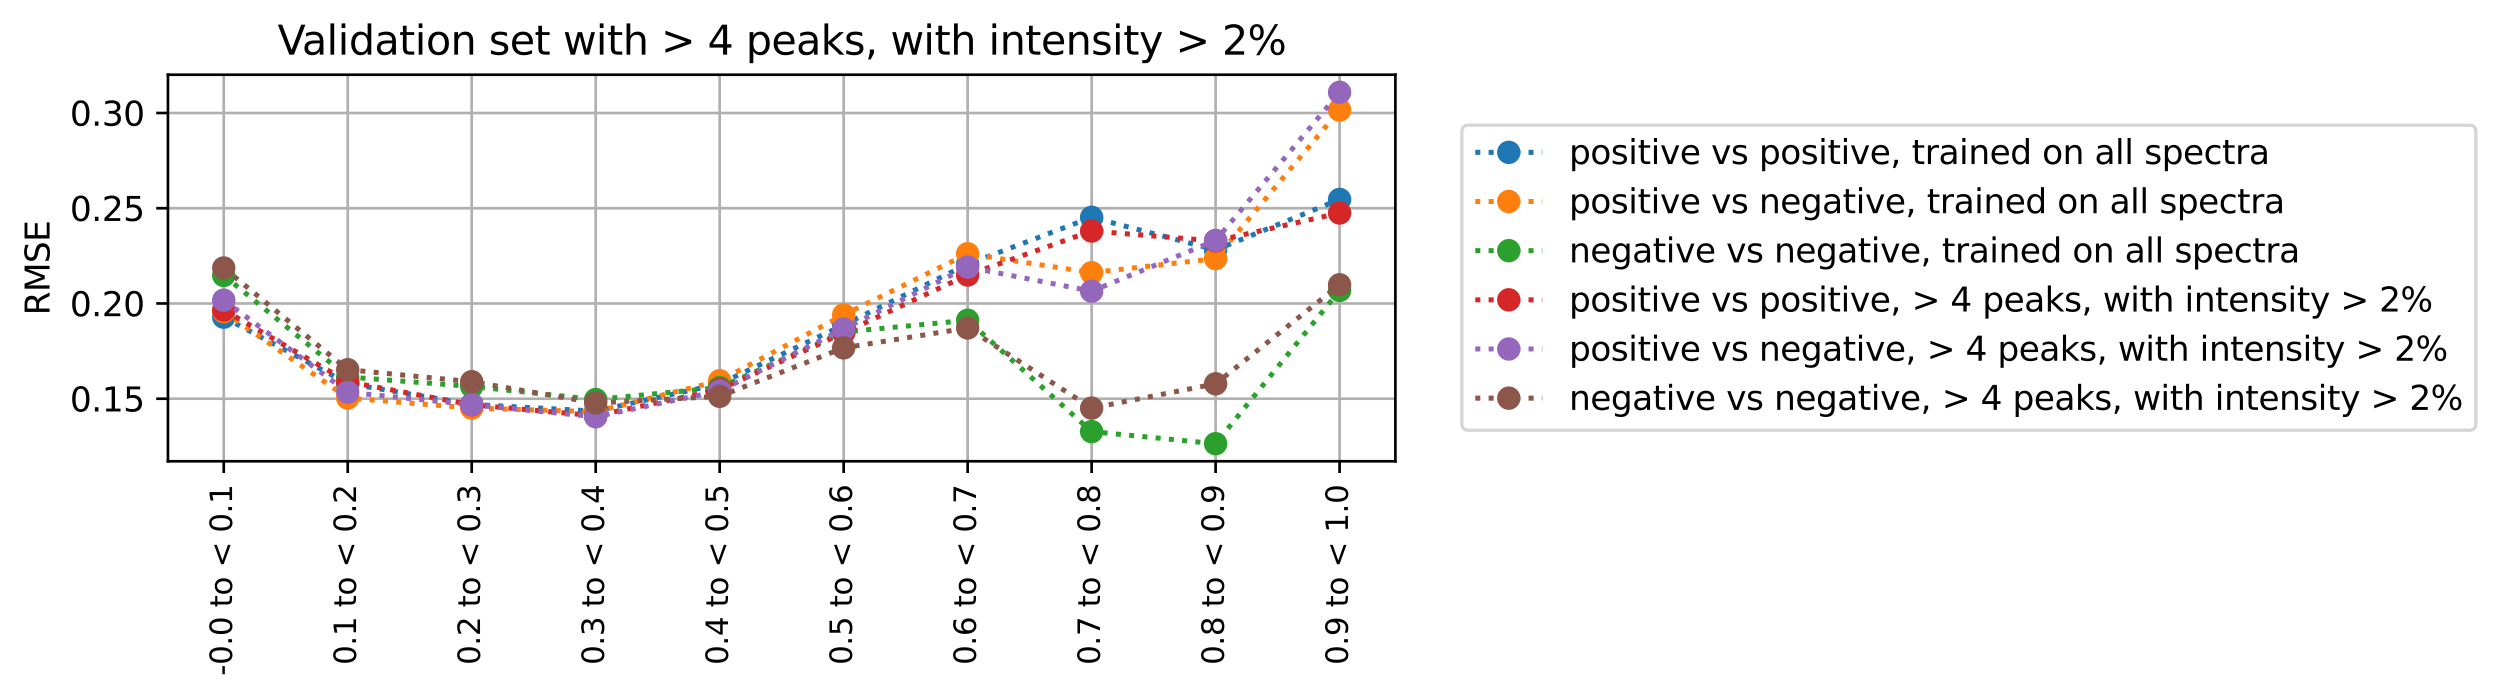 <?xml version="1.0" encoding="utf-8" standalone="no"?>
<!DOCTYPE svg PUBLIC "-//W3C//DTD SVG 1.1//EN"
  "http://www.w3.org/Graphics/SVG/1.1/DTD/svg11.dtd">
<svg xmlns:xlink="http://www.w3.org/1999/xlink" width="746.419pt" height="208.949pt" viewBox="0 0 746.419 208.949" xmlns="http://www.w3.org/2000/svg" version="1.1">
 <defs>
  <style type="text/css">*{stroke-linejoin: round; stroke-linecap: butt}</style>
 </defs>
 <g id="figure_1">
  <g id="patch_1">
   <path d="M 0 208.949 
L 746.419 208.949 
L 746.419 0 
L 0 0 
z
" style="fill: #ffffff"/>
  </g>
  <g id="axes_1">
   <g id="patch_2">
    <path d="M 50.144 137.718 
L 416.619 137.718 
L 416.619 22.318 
L 50.144 22.318 
z
" style="fill: #ffffff"/>
   </g>
   <g id="matplotlib.axis_1">
    <g id="xtick_1">
     <g id="line2d_1">
      <path d="M 66.802 137.718 
L 66.802 22.318 
" clip-path="url(#p46277ea830)" style="fill: none; stroke: #b0b0b0; stroke-width: 0.8; stroke-linecap: square"/>
     </g>
     <g id="line2d_2">
      <defs>
       <path id="me1cb51f917" d="M 0 0 
L 0 3.5 
" style="stroke: #000000; stroke-width: 0.8"/>
      </defs>
      <g>
       <use xlink:href="#me1cb51f917" x="66.802" y="137.718" style="stroke: #000000; stroke-width: 0.8"/>
      </g>
     </g>
     <g id="text_1">
      <!-- -0.0 to &lt; 0.1 -->
      <g transform="translate(69.285 201.749) rotate(-90) scale(0.09 -0.09)">
       <defs>
        <path id="DejaVuSans-2d" d="M 313 2009 
L 1997 2009 
L 1997 1497 
L 313 1497 
L 313 2009 
z
" transform="scale(0.016)"/>
        <path id="DejaVuSans-30" d="M 2034 4250 
Q 1547 4250 1301 3770 
Q 1056 3291 1056 2328 
Q 1056 1369 1301 889 
Q 1547 409 2034 409 
Q 2525 409 2770 889 
Q 3016 1369 3016 2328 
Q 3016 3291 2770 3770 
Q 2525 4250 2034 4250 
z
M 2034 4750 
Q 2819 4750 3233 4129 
Q 3647 3509 3647 2328 
Q 3647 1150 3233 529 
Q 2819 -91 2034 -91 
Q 1250 -91 836 529 
Q 422 1150 422 2328 
Q 422 3509 836 4129 
Q 1250 4750 2034 4750 
z
" transform="scale(0.016)"/>
        <path id="DejaVuSans-2e" d="M 684 794 
L 1344 794 
L 1344 0 
L 684 0 
L 684 794 
z
" transform="scale(0.016)"/>
        <path id="DejaVuSans-20" transform="scale(0.016)"/>
        <path id="DejaVuSans-74" d="M 1172 4494 
L 1172 3500 
L 2356 3500 
L 2356 3053 
L 1172 3053 
L 1172 1153 
Q 1172 725 1289 603 
Q 1406 481 1766 481 
L 2356 481 
L 2356 0 
L 1766 0 
Q 1100 0 847 248 
Q 594 497 594 1153 
L 594 3053 
L 172 3053 
L 172 3500 
L 594 3500 
L 594 4494 
L 1172 4494 
z
" transform="scale(0.016)"/>
        <path id="DejaVuSans-6f" d="M 1959 3097 
Q 1497 3097 1228 2736 
Q 959 2375 959 1747 
Q 959 1119 1226 758 
Q 1494 397 1959 397 
Q 2419 397 2687 759 
Q 2956 1122 2956 1747 
Q 2956 2369 2687 2733 
Q 2419 3097 1959 3097 
z
M 1959 3584 
Q 2709 3584 3137 3096 
Q 3566 2609 3566 1747 
Q 3566 888 3137 398 
Q 2709 -91 1959 -91 
Q 1206 -91 779 398 
Q 353 888 353 1747 
Q 353 2609 779 3096 
Q 1206 3584 1959 3584 
z
" transform="scale(0.016)"/>
        <path id="DejaVuSans-3c" d="M 4684 3150 
L 1459 2003 
L 4684 863 
L 4684 294 
L 678 1747 
L 678 2266 
L 4684 3719 
L 4684 3150 
z
" transform="scale(0.016)"/>
        <path id="DejaVuSans-31" d="M 794 531 
L 1825 531 
L 1825 4091 
L 703 3866 
L 703 4441 
L 1819 4666 
L 2450 4666 
L 2450 531 
L 3481 531 
L 3481 0 
L 794 0 
L 794 531 
z
" transform="scale(0.016)"/>
       </defs>
       <use xlink:href="#DejaVuSans-2d"/>
       <use xlink:href="#DejaVuSans-30" x="36.084"/>
       <use xlink:href="#DejaVuSans-2e" x="99.707"/>
       <use xlink:href="#DejaVuSans-30" x="131.494"/>
       <use xlink:href="#DejaVuSans-20" x="195.117"/>
       <use xlink:href="#DejaVuSans-74" x="226.904"/>
       <use xlink:href="#DejaVuSans-6f" x="266.113"/>
       <use xlink:href="#DejaVuSans-20" x="327.295"/>
       <use xlink:href="#DejaVuSans-3c" x="359.082"/>
       <use xlink:href="#DejaVuSans-20" x="442.871"/>
       <use xlink:href="#DejaVuSans-30" x="474.658"/>
       <use xlink:href="#DejaVuSans-2e" x="538.281"/>
       <use xlink:href="#DejaVuSans-31" x="570.068"/>
      </g>
     </g>
    </g>
    <g id="xtick_2">
     <g id="line2d_3">
      <path d="M 103.819 137.718 
L 103.819 22.318 
" clip-path="url(#p46277ea830)" style="fill: none; stroke: #b0b0b0; stroke-width: 0.8; stroke-linecap: square"/>
     </g>
     <g id="line2d_4">
      <g>
       <use xlink:href="#me1cb51f917" x="103.819" y="137.718" style="stroke: #000000; stroke-width: 0.8"/>
      </g>
     </g>
     <g id="text_2">
      <!-- 0.1 to &lt; 0.2 -->
      <g transform="translate(106.303 198.502) rotate(-90) scale(0.09 -0.09)">
       <defs>
        <path id="DejaVuSans-32" d="M 1228 531 
L 3431 531 
L 3431 0 
L 469 0 
L 469 531 
Q 828 903 1448 1529 
Q 2069 2156 2228 2338 
Q 2531 2678 2651 2914 
Q 2772 3150 2772 3378 
Q 2772 3750 2511 3984 
Q 2250 4219 1831 4219 
Q 1534 4219 1204 4116 
Q 875 4013 500 3803 
L 500 4441 
Q 881 4594 1212 4672 
Q 1544 4750 1819 4750 
Q 2544 4750 2975 4387 
Q 3406 4025 3406 3419 
Q 3406 3131 3298 2873 
Q 3191 2616 2906 2266 
Q 2828 2175 2409 1742 
Q 1991 1309 1228 531 
z
" transform="scale(0.016)"/>
       </defs>
       <use xlink:href="#DejaVuSans-30"/>
       <use xlink:href="#DejaVuSans-2e" x="63.623"/>
       <use xlink:href="#DejaVuSans-31" x="95.41"/>
       <use xlink:href="#DejaVuSans-20" x="159.033"/>
       <use xlink:href="#DejaVuSans-74" x="190.82"/>
       <use xlink:href="#DejaVuSans-6f" x="230.029"/>
       <use xlink:href="#DejaVuSans-20" x="291.211"/>
       <use xlink:href="#DejaVuSans-3c" x="322.998"/>
       <use xlink:href="#DejaVuSans-20" x="406.787"/>
       <use xlink:href="#DejaVuSans-30" x="438.574"/>
       <use xlink:href="#DejaVuSans-2e" x="502.197"/>
       <use xlink:href="#DejaVuSans-32" x="533.984"/>
      </g>
     </g>
    </g>
    <g id="xtick_3">
     <g id="line2d_5">
      <path d="M 140.837 137.718 
L 140.837 22.318 
" clip-path="url(#p46277ea830)" style="fill: none; stroke: #b0b0b0; stroke-width: 0.8; stroke-linecap: square"/>
     </g>
     <g id="line2d_6">
      <g>
       <use xlink:href="#me1cb51f917" x="140.837" y="137.718" style="stroke: #000000; stroke-width: 0.8"/>
      </g>
     </g>
     <g id="text_3">
      <!-- 0.2 to &lt; 0.3 -->
      <g transform="translate(143.32 198.502) rotate(-90) scale(0.09 -0.09)">
       <defs>
        <path id="DejaVuSans-33" d="M 2597 2516 
Q 3050 2419 3304 2112 
Q 3559 1806 3559 1356 
Q 3559 666 3084 287 
Q 2609 -91 1734 -91 
Q 1441 -91 1130 -33 
Q 819 25 488 141 
L 488 750 
Q 750 597 1062 519 
Q 1375 441 1716 441 
Q 2309 441 2620 675 
Q 2931 909 2931 1356 
Q 2931 1769 2642 2001 
Q 2353 2234 1838 2234 
L 1294 2234 
L 1294 2753 
L 1863 2753 
Q 2328 2753 2575 2939 
Q 2822 3125 2822 3475 
Q 2822 3834 2567 4026 
Q 2313 4219 1838 4219 
Q 1578 4219 1281 4162 
Q 984 4106 628 3988 
L 628 4550 
Q 988 4650 1302 4700 
Q 1616 4750 1894 4750 
Q 2613 4750 3031 4423 
Q 3450 4097 3450 3541 
Q 3450 3153 3228 2886 
Q 3006 2619 2597 2516 
z
" transform="scale(0.016)"/>
       </defs>
       <use xlink:href="#DejaVuSans-30"/>
       <use xlink:href="#DejaVuSans-2e" x="63.623"/>
       <use xlink:href="#DejaVuSans-32" x="95.41"/>
       <use xlink:href="#DejaVuSans-20" x="159.033"/>
       <use xlink:href="#DejaVuSans-74" x="190.82"/>
       <use xlink:href="#DejaVuSans-6f" x="230.029"/>
       <use xlink:href="#DejaVuSans-20" x="291.211"/>
       <use xlink:href="#DejaVuSans-3c" x="322.998"/>
       <use xlink:href="#DejaVuSans-20" x="406.787"/>
       <use xlink:href="#DejaVuSans-30" x="438.574"/>
       <use xlink:href="#DejaVuSans-2e" x="502.197"/>
       <use xlink:href="#DejaVuSans-33" x="533.984"/>
      </g>
     </g>
    </g>
    <g id="xtick_4">
     <g id="line2d_7">
      <path d="M 177.855 137.718 
L 177.855 22.318 
" clip-path="url(#p46277ea830)" style="fill: none; stroke: #b0b0b0; stroke-width: 0.8; stroke-linecap: square"/>
     </g>
     <g id="line2d_8">
      <g>
       <use xlink:href="#me1cb51f917" x="177.855" y="137.718" style="stroke: #000000; stroke-width: 0.8"/>
      </g>
     </g>
     <g id="text_4">
      <!-- 0.3 to &lt; 0.4 -->
      <g transform="translate(180.338 198.502) rotate(-90) scale(0.09 -0.09)">
       <defs>
        <path id="DejaVuSans-34" d="M 2419 4116 
L 825 1625 
L 2419 1625 
L 2419 4116 
z
M 2253 4666 
L 3047 4666 
L 3047 1625 
L 3713 1625 
L 3713 1100 
L 3047 1100 
L 3047 0 
L 2419 0 
L 2419 1100 
L 313 1100 
L 313 1709 
L 2253 4666 
z
" transform="scale(0.016)"/>
       </defs>
       <use xlink:href="#DejaVuSans-30"/>
       <use xlink:href="#DejaVuSans-2e" x="63.623"/>
       <use xlink:href="#DejaVuSans-33" x="95.41"/>
       <use xlink:href="#DejaVuSans-20" x="159.033"/>
       <use xlink:href="#DejaVuSans-74" x="190.82"/>
       <use xlink:href="#DejaVuSans-6f" x="230.029"/>
       <use xlink:href="#DejaVuSans-20" x="291.211"/>
       <use xlink:href="#DejaVuSans-3c" x="322.998"/>
       <use xlink:href="#DejaVuSans-20" x="406.787"/>
       <use xlink:href="#DejaVuSans-30" x="438.574"/>
       <use xlink:href="#DejaVuSans-2e" x="502.197"/>
       <use xlink:href="#DejaVuSans-34" x="533.984"/>
      </g>
     </g>
    </g>
    <g id="xtick_5">
     <g id="line2d_9">
      <path d="M 214.872 137.718 
L 214.872 22.318 
" clip-path="url(#p46277ea830)" style="fill: none; stroke: #b0b0b0; stroke-width: 0.8; stroke-linecap: square"/>
     </g>
     <g id="line2d_10">
      <g>
       <use xlink:href="#me1cb51f917" x="214.872" y="137.718" style="stroke: #000000; stroke-width: 0.8"/>
      </g>
     </g>
     <g id="text_5">
      <!-- 0.4 to &lt; 0.5 -->
      <g transform="translate(217.356 198.502) rotate(-90) scale(0.09 -0.09)">
       <defs>
        <path id="DejaVuSans-35" d="M 691 4666 
L 3169 4666 
L 3169 4134 
L 1269 4134 
L 1269 2991 
Q 1406 3038 1543 3061 
Q 1681 3084 1819 3084 
Q 2600 3084 3056 2656 
Q 3513 2228 3513 1497 
Q 3513 744 3044 326 
Q 2575 -91 1722 -91 
Q 1428 -91 1123 -41 
Q 819 9 494 109 
L 494 744 
Q 775 591 1075 516 
Q 1375 441 1709 441 
Q 2250 441 2565 725 
Q 2881 1009 2881 1497 
Q 2881 1984 2565 2268 
Q 2250 2553 1709 2553 
Q 1456 2553 1204 2497 
Q 953 2441 691 2322 
L 691 4666 
z
" transform="scale(0.016)"/>
       </defs>
       <use xlink:href="#DejaVuSans-30"/>
       <use xlink:href="#DejaVuSans-2e" x="63.623"/>
       <use xlink:href="#DejaVuSans-34" x="95.41"/>
       <use xlink:href="#DejaVuSans-20" x="159.033"/>
       <use xlink:href="#DejaVuSans-74" x="190.82"/>
       <use xlink:href="#DejaVuSans-6f" x="230.029"/>
       <use xlink:href="#DejaVuSans-20" x="291.211"/>
       <use xlink:href="#DejaVuSans-3c" x="322.998"/>
       <use xlink:href="#DejaVuSans-20" x="406.787"/>
       <use xlink:href="#DejaVuSans-30" x="438.574"/>
       <use xlink:href="#DejaVuSans-2e" x="502.197"/>
       <use xlink:href="#DejaVuSans-35" x="533.984"/>
      </g>
     </g>
    </g>
    <g id="xtick_6">
     <g id="line2d_11">
      <path d="M 251.89 137.718 
L 251.89 22.318 
" clip-path="url(#p46277ea830)" style="fill: none; stroke: #b0b0b0; stroke-width: 0.8; stroke-linecap: square"/>
     </g>
     <g id="line2d_12">
      <g>
       <use xlink:href="#me1cb51f917" x="251.89" y="137.718" style="stroke: #000000; stroke-width: 0.8"/>
      </g>
     </g>
     <g id="text_6">
      <!-- 0.5 to &lt; 0.6 -->
      <g transform="translate(254.374 198.502) rotate(-90) scale(0.09 -0.09)">
       <defs>
        <path id="DejaVuSans-36" d="M 2113 2584 
Q 1688 2584 1439 2293 
Q 1191 2003 1191 1497 
Q 1191 994 1439 701 
Q 1688 409 2113 409 
Q 2538 409 2786 701 
Q 3034 994 3034 1497 
Q 3034 2003 2786 2293 
Q 2538 2584 2113 2584 
z
M 3366 4563 
L 3366 3988 
Q 3128 4100 2886 4159 
Q 2644 4219 2406 4219 
Q 1781 4219 1451 3797 
Q 1122 3375 1075 2522 
Q 1259 2794 1537 2939 
Q 1816 3084 2150 3084 
Q 2853 3084 3261 2657 
Q 3669 2231 3669 1497 
Q 3669 778 3244 343 
Q 2819 -91 2113 -91 
Q 1303 -91 875 529 
Q 447 1150 447 2328 
Q 447 3434 972 4092 
Q 1497 4750 2381 4750 
Q 2619 4750 2861 4703 
Q 3103 4656 3366 4563 
z
" transform="scale(0.016)"/>
       </defs>
       <use xlink:href="#DejaVuSans-30"/>
       <use xlink:href="#DejaVuSans-2e" x="63.623"/>
       <use xlink:href="#DejaVuSans-35" x="95.41"/>
       <use xlink:href="#DejaVuSans-20" x="159.033"/>
       <use xlink:href="#DejaVuSans-74" x="190.82"/>
       <use xlink:href="#DejaVuSans-6f" x="230.029"/>
       <use xlink:href="#DejaVuSans-20" x="291.211"/>
       <use xlink:href="#DejaVuSans-3c" x="322.998"/>
       <use xlink:href="#DejaVuSans-20" x="406.787"/>
       <use xlink:href="#DejaVuSans-30" x="438.574"/>
       <use xlink:href="#DejaVuSans-2e" x="502.197"/>
       <use xlink:href="#DejaVuSans-36" x="533.984"/>
      </g>
     </g>
    </g>
    <g id="xtick_7">
     <g id="line2d_13">
      <path d="M 288.908 137.718 
L 288.908 22.318 
" clip-path="url(#p46277ea830)" style="fill: none; stroke: #b0b0b0; stroke-width: 0.8; stroke-linecap: square"/>
     </g>
     <g id="line2d_14">
      <g>
       <use xlink:href="#me1cb51f917" x="288.908" y="137.718" style="stroke: #000000; stroke-width: 0.8"/>
      </g>
     </g>
     <g id="text_7">
      <!-- 0.6 to &lt; 0.7 -->
      <g transform="translate(291.391 198.502) rotate(-90) scale(0.09 -0.09)">
       <defs>
        <path id="DejaVuSans-37" d="M 525 4666 
L 3525 4666 
L 3525 4397 
L 1831 0 
L 1172 0 
L 2766 4134 
L 525 4134 
L 525 4666 
z
" transform="scale(0.016)"/>
       </defs>
       <use xlink:href="#DejaVuSans-30"/>
       <use xlink:href="#DejaVuSans-2e" x="63.623"/>
       <use xlink:href="#DejaVuSans-36" x="95.41"/>
       <use xlink:href="#DejaVuSans-20" x="159.033"/>
       <use xlink:href="#DejaVuSans-74" x="190.82"/>
       <use xlink:href="#DejaVuSans-6f" x="230.029"/>
       <use xlink:href="#DejaVuSans-20" x="291.211"/>
       <use xlink:href="#DejaVuSans-3c" x="322.998"/>
       <use xlink:href="#DejaVuSans-20" x="406.787"/>
       <use xlink:href="#DejaVuSans-30" x="438.574"/>
       <use xlink:href="#DejaVuSans-2e" x="502.197"/>
       <use xlink:href="#DejaVuSans-37" x="533.984"/>
      </g>
     </g>
    </g>
    <g id="xtick_8">
     <g id="line2d_15">
      <path d="M 325.925 137.718 
L 325.925 22.318 
" clip-path="url(#p46277ea830)" style="fill: none; stroke: #b0b0b0; stroke-width: 0.8; stroke-linecap: square"/>
     </g>
     <g id="line2d_16">
      <g>
       <use xlink:href="#me1cb51f917" x="325.925" y="137.718" style="stroke: #000000; stroke-width: 0.8"/>
      </g>
     </g>
     <g id="text_8">
      <!-- 0.7 to &lt; 0.8 -->
      <g transform="translate(328.409 198.502) rotate(-90) scale(0.09 -0.09)">
       <defs>
        <path id="DejaVuSans-38" d="M 2034 2216 
Q 1584 2216 1326 1975 
Q 1069 1734 1069 1313 
Q 1069 891 1326 650 
Q 1584 409 2034 409 
Q 2484 409 2743 651 
Q 3003 894 3003 1313 
Q 3003 1734 2745 1975 
Q 2488 2216 2034 2216 
z
M 1403 2484 
Q 997 2584 770 2862 
Q 544 3141 544 3541 
Q 544 4100 942 4425 
Q 1341 4750 2034 4750 
Q 2731 4750 3128 4425 
Q 3525 4100 3525 3541 
Q 3525 3141 3298 2862 
Q 3072 2584 2669 2484 
Q 3125 2378 3379 2068 
Q 3634 1759 3634 1313 
Q 3634 634 3220 271 
Q 2806 -91 2034 -91 
Q 1263 -91 848 271 
Q 434 634 434 1313 
Q 434 1759 690 2068 
Q 947 2378 1403 2484 
z
M 1172 3481 
Q 1172 3119 1398 2916 
Q 1625 2713 2034 2713 
Q 2441 2713 2670 2916 
Q 2900 3119 2900 3481 
Q 2900 3844 2670 4047 
Q 2441 4250 2034 4250 
Q 1625 4250 1398 4047 
Q 1172 3844 1172 3481 
z
" transform="scale(0.016)"/>
       </defs>
       <use xlink:href="#DejaVuSans-30"/>
       <use xlink:href="#DejaVuSans-2e" x="63.623"/>
       <use xlink:href="#DejaVuSans-37" x="95.41"/>
       <use xlink:href="#DejaVuSans-20" x="159.033"/>
       <use xlink:href="#DejaVuSans-74" x="190.82"/>
       <use xlink:href="#DejaVuSans-6f" x="230.029"/>
       <use xlink:href="#DejaVuSans-20" x="291.211"/>
       <use xlink:href="#DejaVuSans-3c" x="322.998"/>
       <use xlink:href="#DejaVuSans-20" x="406.787"/>
       <use xlink:href="#DejaVuSans-30" x="438.574"/>
       <use xlink:href="#DejaVuSans-2e" x="502.197"/>
       <use xlink:href="#DejaVuSans-38" x="533.984"/>
      </g>
     </g>
    </g>
    <g id="xtick_9">
     <g id="line2d_17">
      <path d="M 362.943 137.718 
L 362.943 22.318 
" clip-path="url(#p46277ea830)" style="fill: none; stroke: #b0b0b0; stroke-width: 0.8; stroke-linecap: square"/>
     </g>
     <g id="line2d_18">
      <g>
       <use xlink:href="#me1cb51f917" x="362.943" y="137.718" style="stroke: #000000; stroke-width: 0.8"/>
      </g>
     </g>
     <g id="text_9">
      <!-- 0.8 to &lt; 0.9 -->
      <g transform="translate(365.427 198.502) rotate(-90) scale(0.09 -0.09)">
       <defs>
        <path id="DejaVuSans-39" d="M 703 97 
L 703 672 
Q 941 559 1184 500 
Q 1428 441 1663 441 
Q 2288 441 2617 861 
Q 2947 1281 2994 2138 
Q 2813 1869 2534 1725 
Q 2256 1581 1919 1581 
Q 1219 1581 811 2004 
Q 403 2428 403 3163 
Q 403 3881 828 4315 
Q 1253 4750 1959 4750 
Q 2769 4750 3195 4129 
Q 3622 3509 3622 2328 
Q 3622 1225 3098 567 
Q 2575 -91 1691 -91 
Q 1453 -91 1209 -44 
Q 966 3 703 97 
z
M 1959 2075 
Q 2384 2075 2632 2365 
Q 2881 2656 2881 3163 
Q 2881 3666 2632 3958 
Q 2384 4250 1959 4250 
Q 1534 4250 1286 3958 
Q 1038 3666 1038 3163 
Q 1038 2656 1286 2365 
Q 1534 2075 1959 2075 
z
" transform="scale(0.016)"/>
       </defs>
       <use xlink:href="#DejaVuSans-30"/>
       <use xlink:href="#DejaVuSans-2e" x="63.623"/>
       <use xlink:href="#DejaVuSans-38" x="95.41"/>
       <use xlink:href="#DejaVuSans-20" x="159.033"/>
       <use xlink:href="#DejaVuSans-74" x="190.82"/>
       <use xlink:href="#DejaVuSans-6f" x="230.029"/>
       <use xlink:href="#DejaVuSans-20" x="291.211"/>
       <use xlink:href="#DejaVuSans-3c" x="322.998"/>
       <use xlink:href="#DejaVuSans-20" x="406.787"/>
       <use xlink:href="#DejaVuSans-30" x="438.574"/>
       <use xlink:href="#DejaVuSans-2e" x="502.197"/>
       <use xlink:href="#DejaVuSans-39" x="533.984"/>
      </g>
     </g>
    </g>
    <g id="xtick_10">
     <g id="line2d_19">
      <path d="M 399.961 137.718 
L 399.961 22.318 
" clip-path="url(#p46277ea830)" style="fill: none; stroke: #b0b0b0; stroke-width: 0.8; stroke-linecap: square"/>
     </g>
     <g id="line2d_20">
      <g>
       <use xlink:href="#me1cb51f917" x="399.961" y="137.718" style="stroke: #000000; stroke-width: 0.8"/>
      </g>
     </g>
     <g id="text_10">
      <!-- 0.9 to &lt; 1.0 -->
      <g transform="translate(402.444 198.502) rotate(-90) scale(0.09 -0.09)">
       <use xlink:href="#DejaVuSans-30"/>
       <use xlink:href="#DejaVuSans-2e" x="63.623"/>
       <use xlink:href="#DejaVuSans-39" x="95.41"/>
       <use xlink:href="#DejaVuSans-20" x="159.033"/>
       <use xlink:href="#DejaVuSans-74" x="190.82"/>
       <use xlink:href="#DejaVuSans-6f" x="230.029"/>
       <use xlink:href="#DejaVuSans-20" x="291.211"/>
       <use xlink:href="#DejaVuSans-3c" x="322.998"/>
       <use xlink:href="#DejaVuSans-20" x="406.787"/>
       <use xlink:href="#DejaVuSans-31" x="438.574"/>
       <use xlink:href="#DejaVuSans-2e" x="502.197"/>
       <use xlink:href="#DejaVuSans-30" x="533.984"/>
      </g>
     </g>
    </g>
   </g>
   <g id="matplotlib.axis_2">
    <g id="ytick_1">
     <g id="line2d_21">
      <path d="M 50.144 119.051 
L 416.619 119.051 
" clip-path="url(#p46277ea830)" style="fill: none; stroke: #b0b0b0; stroke-width: 0.8; stroke-linecap: square"/>
     </g>
     <g id="line2d_22">
      <defs>
       <path id="m38f5e96962" d="M 0 0 
L -3.5 0 
" style="stroke: #000000; stroke-width: 0.8"/>
      </defs>
      <g>
       <use xlink:href="#m38f5e96962" x="50.144" y="119.051" style="stroke: #000000; stroke-width: 0.8"/>
      </g>
     </g>
     <g id="text_11">
      <!-- 0.15 -->
      <g transform="translate(20.878 122.85) scale(0.1 -0.1)">
       <use xlink:href="#DejaVuSans-30"/>
       <use xlink:href="#DejaVuSans-2e" x="63.623"/>
       <use xlink:href="#DejaVuSans-31" x="95.41"/>
       <use xlink:href="#DejaVuSans-35" x="159.033"/>
      </g>
     </g>
    </g>
    <g id="ytick_2">
     <g id="line2d_23">
      <path d="M 50.144 90.612 
L 416.619 90.612 
" clip-path="url(#p46277ea830)" style="fill: none; stroke: #b0b0b0; stroke-width: 0.8; stroke-linecap: square"/>
     </g>
     <g id="line2d_24">
      <g>
       <use xlink:href="#m38f5e96962" x="50.144" y="90.612" style="stroke: #000000; stroke-width: 0.8"/>
      </g>
     </g>
     <g id="text_12">
      <!-- 0.20 -->
      <g transform="translate(20.878 94.412) scale(0.1 -0.1)">
       <use xlink:href="#DejaVuSans-30"/>
       <use xlink:href="#DejaVuSans-2e" x="63.623"/>
       <use xlink:href="#DejaVuSans-32" x="95.41"/>
       <use xlink:href="#DejaVuSans-30" x="159.033"/>
      </g>
     </g>
    </g>
    <g id="ytick_3">
     <g id="line2d_25">
      <path d="M 50.144 62.173 
L 416.619 62.173 
" clip-path="url(#p46277ea830)" style="fill: none; stroke: #b0b0b0; stroke-width: 0.8; stroke-linecap: square"/>
     </g>
     <g id="line2d_26">
      <g>
       <use xlink:href="#m38f5e96962" x="50.144" y="62.173" style="stroke: #000000; stroke-width: 0.8"/>
      </g>
     </g>
     <g id="text_13">
      <!-- 0.25 -->
      <g transform="translate(20.878 65.973) scale(0.1 -0.1)">
       <use xlink:href="#DejaVuSans-30"/>
       <use xlink:href="#DejaVuSans-2e" x="63.623"/>
       <use xlink:href="#DejaVuSans-32" x="95.41"/>
       <use xlink:href="#DejaVuSans-35" x="159.033"/>
      </g>
     </g>
    </g>
    <g id="ytick_4">
     <g id="line2d_27">
      <path d="M 50.144 33.734 
L 416.619 33.734 
" clip-path="url(#p46277ea830)" style="fill: none; stroke: #b0b0b0; stroke-width: 0.8; stroke-linecap: square"/>
     </g>
     <g id="line2d_28">
      <g>
       <use xlink:href="#m38f5e96962" x="50.144" y="33.734" style="stroke: #000000; stroke-width: 0.8"/>
      </g>
     </g>
     <g id="text_14">
      <!-- 0.30 -->
      <g transform="translate(20.878 37.534) scale(0.1 -0.1)">
       <use xlink:href="#DejaVuSans-30"/>
       <use xlink:href="#DejaVuSans-2e" x="63.623"/>
       <use xlink:href="#DejaVuSans-33" x="95.41"/>
       <use xlink:href="#DejaVuSans-30" x="159.033"/>
      </g>
     </g>
    </g>
    <g id="text_15">
     <!-- RMSE -->
     <g transform="translate(14.798 94.14) rotate(-90) scale(0.1 -0.1)">
      <defs>
       <path id="DejaVuSans-52" d="M 2841 2188 
Q 3044 2119 3236 1894 
Q 3428 1669 3622 1275 
L 4263 0 
L 3584 0 
L 2988 1197 
Q 2756 1666 2539 1819 
Q 2322 1972 1947 1972 
L 1259 1972 
L 1259 0 
L 628 0 
L 628 4666 
L 2053 4666 
Q 2853 4666 3247 4331 
Q 3641 3997 3641 3322 
Q 3641 2881 3436 2590 
Q 3231 2300 2841 2188 
z
M 1259 4147 
L 1259 2491 
L 2053 2491 
Q 2509 2491 2742 2702 
Q 2975 2913 2975 3322 
Q 2975 3731 2742 3939 
Q 2509 4147 2053 4147 
L 1259 4147 
z
" transform="scale(0.016)"/>
       <path id="DejaVuSans-4d" d="M 628 4666 
L 1569 4666 
L 2759 1491 
L 3956 4666 
L 4897 4666 
L 4897 0 
L 4281 0 
L 4281 4097 
L 3078 897 
L 2444 897 
L 1241 4097 
L 1241 0 
L 628 0 
L 628 4666 
z
" transform="scale(0.016)"/>
       <path id="DejaVuSans-53" d="M 3425 4513 
L 3425 3897 
Q 3066 4069 2747 4153 
Q 2428 4238 2131 4238 
Q 1616 4238 1336 4038 
Q 1056 3838 1056 3469 
Q 1056 3159 1242 3001 
Q 1428 2844 1947 2747 
L 2328 2669 
Q 3034 2534 3370 2195 
Q 3706 1856 3706 1288 
Q 3706 609 3251 259 
Q 2797 -91 1919 -91 
Q 1588 -91 1214 -16 
Q 841 59 441 206 
L 441 856 
Q 825 641 1194 531 
Q 1563 422 1919 422 
Q 2459 422 2753 634 
Q 3047 847 3047 1241 
Q 3047 1584 2836 1778 
Q 2625 1972 2144 2069 
L 1759 2144 
Q 1053 2284 737 2584 
Q 422 2884 422 3419 
Q 422 4038 858 4394 
Q 1294 4750 2059 4750 
Q 2388 4750 2728 4690 
Q 3069 4631 3425 4513 
z
" transform="scale(0.016)"/>
       <path id="DejaVuSans-45" d="M 628 4666 
L 3578 4666 
L 3578 4134 
L 1259 4134 
L 1259 2753 
L 3481 2753 
L 3481 2222 
L 1259 2222 
L 1259 531 
L 3634 531 
L 3634 0 
L 628 0 
L 628 4666 
z
" transform="scale(0.016)"/>
      </defs>
      <use xlink:href="#DejaVuSans-52"/>
      <use xlink:href="#DejaVuSans-4d" x="69.482"/>
      <use xlink:href="#DejaVuSans-53" x="155.762"/>
      <use xlink:href="#DejaVuSans-45" x="219.238"/>
     </g>
    </g>
   </g>
   <g id="line2d_29">
    <path d="M 66.802 94.696 
L 103.819 114.522 
L 140.837 120.737 
L 177.855 122.755 
L 214.872 114.608 
L 251.89 96.999 
L 288.908 78.88 
L 325.925 64.886 
L 362.943 74.631 
L 399.961 59.551 
" clip-path="url(#p46277ea830)" style="fill: none; stroke-dasharray: 1.5,2.475; stroke-dashoffset: 0; stroke: #1f77b4; stroke-width: 1.5"/>
    <defs>
     <path id="ma7ef7a2cd7" d="M 0 3 
C 0.796 3 1.559 2.684 2.121 2.121 
C 2.684 1.559 3 0.796 3 0 
C 3 -0.796 2.684 -1.559 2.121 -2.121 
C 1.559 -2.684 0.796 -3 0 -3 
C -0.796 -3 -1.559 -2.684 -2.121 -2.121 
C -2.684 -1.559 -3 -0.796 -3 0 
C -3 0.796 -2.684 1.559 -2.121 2.121 
C -1.559 2.684 -0.796 3 0 3 
z
" style="stroke: #1f77b4"/>
    </defs>
    <g clip-path="url(#p46277ea830)">
     <use xlink:href="#ma7ef7a2cd7" x="66.802" y="94.696" style="fill: #1f77b4; stroke: #1f77b4"/>
     <use xlink:href="#ma7ef7a2cd7" x="103.819" y="114.522" style="fill: #1f77b4; stroke: #1f77b4"/>
     <use xlink:href="#ma7ef7a2cd7" x="140.837" y="120.737" style="fill: #1f77b4; stroke: #1f77b4"/>
     <use xlink:href="#ma7ef7a2cd7" x="177.855" y="122.755" style="fill: #1f77b4; stroke: #1f77b4"/>
     <use xlink:href="#ma7ef7a2cd7" x="214.872" y="114.608" style="fill: #1f77b4; stroke: #1f77b4"/>
     <use xlink:href="#ma7ef7a2cd7" x="251.89" y="96.999" style="fill: #1f77b4; stroke: #1f77b4"/>
     <use xlink:href="#ma7ef7a2cd7" x="288.908" y="78.88" style="fill: #1f77b4; stroke: #1f77b4"/>
     <use xlink:href="#ma7ef7a2cd7" x="325.925" y="64.886" style="fill: #1f77b4; stroke: #1f77b4"/>
     <use xlink:href="#ma7ef7a2cd7" x="362.943" y="74.631" style="fill: #1f77b4; stroke: #1f77b4"/>
     <use xlink:href="#ma7ef7a2cd7" x="399.961" y="59.551" style="fill: #1f77b4; stroke: #1f77b4"/>
    </g>
   </g>
   <g id="line2d_30">
    <path d="M 66.802 93.06 
L 103.819 118.831 
L 140.837 121.842 
L 177.855 122.927 
L 214.872 113.666 
L 251.89 94.015 
L 288.908 75.761 
L 325.925 81.408 
L 362.943 77.212 
L 399.961 32.85 
" clip-path="url(#p46277ea830)" style="fill: none; stroke-dasharray: 1.5,2.475; stroke-dashoffset: 0; stroke: #ff7f0e; stroke-width: 1.5"/>
    <defs>
     <path id="mc887117de4" d="M 0 3 
C 0.796 3 1.559 2.684 2.121 2.121 
C 2.684 1.559 3 0.796 3 0 
C 3 -0.796 2.684 -1.559 2.121 -2.121 
C 1.559 -2.684 0.796 -3 0 -3 
C -0.796 -3 -1.559 -2.684 -2.121 -2.121 
C -2.684 -1.559 -3 -0.796 -3 0 
C -3 0.796 -2.684 1.559 -2.121 2.121 
C -1.559 2.684 -0.796 3 0 3 
z
" style="stroke: #ff7f0e"/>
    </defs>
    <g clip-path="url(#p46277ea830)">
     <use xlink:href="#mc887117de4" x="66.802" y="93.06" style="fill: #ff7f0e; stroke: #ff7f0e"/>
     <use xlink:href="#mc887117de4" x="103.819" y="118.831" style="fill: #ff7f0e; stroke: #ff7f0e"/>
     <use xlink:href="#mc887117de4" x="140.837" y="121.842" style="fill: #ff7f0e; stroke: #ff7f0e"/>
     <use xlink:href="#mc887117de4" x="177.855" y="122.927" style="fill: #ff7f0e; stroke: #ff7f0e"/>
     <use xlink:href="#mc887117de4" x="214.872" y="113.666" style="fill: #ff7f0e; stroke: #ff7f0e"/>
     <use xlink:href="#mc887117de4" x="251.89" y="94.015" style="fill: #ff7f0e; stroke: #ff7f0e"/>
     <use xlink:href="#mc887117de4" x="288.908" y="75.761" style="fill: #ff7f0e; stroke: #ff7f0e"/>
     <use xlink:href="#mc887117de4" x="325.925" y="81.408" style="fill: #ff7f0e; stroke: #ff7f0e"/>
     <use xlink:href="#mc887117de4" x="362.943" y="77.212" style="fill: #ff7f0e; stroke: #ff7f0e"/>
     <use xlink:href="#mc887117de4" x="399.961" y="32.85" style="fill: #ff7f0e; stroke: #ff7f0e"/>
    </g>
   </g>
   <g id="line2d_31">
    <path d="M 66.802 82.233 
L 103.819 112.55 
L 140.837 115.371 
L 177.855 119.292 
L 214.872 115.707 
L 251.89 99.132 
L 288.908 95.624 
L 325.925 128.86 
L 362.943 132.473 
L 399.961 86.717 
" clip-path="url(#p46277ea830)" style="fill: none; stroke-dasharray: 1.5,2.475; stroke-dashoffset: 0; stroke: #2ca02c; stroke-width: 1.5"/>
    <defs>
     <path id="mff441a69bb" d="M 0 3 
C 0.796 3 1.559 2.684 2.121 2.121 
C 2.684 1.559 3 0.796 3 0 
C 3 -0.796 2.684 -1.559 2.121 -2.121 
C 1.559 -2.684 0.796 -3 0 -3 
C -0.796 -3 -1.559 -2.684 -2.121 -2.121 
C -2.684 -1.559 -3 -0.796 -3 0 
C -3 0.796 -2.684 1.559 -2.121 2.121 
C -1.559 2.684 -0.796 3 0 3 
z
" style="stroke: #2ca02c"/>
    </defs>
    <g clip-path="url(#p46277ea830)">
     <use xlink:href="#mff441a69bb" x="66.802" y="82.233" style="fill: #2ca02c; stroke: #2ca02c"/>
     <use xlink:href="#mff441a69bb" x="103.819" y="112.55" style="fill: #2ca02c; stroke: #2ca02c"/>
     <use xlink:href="#mff441a69bb" x="140.837" y="115.371" style="fill: #2ca02c; stroke: #2ca02c"/>
     <use xlink:href="#mff441a69bb" x="177.855" y="119.292" style="fill: #2ca02c; stroke: #2ca02c"/>
     <use xlink:href="#mff441a69bb" x="214.872" y="115.707" style="fill: #2ca02c; stroke: #2ca02c"/>
     <use xlink:href="#mff441a69bb" x="251.89" y="99.132" style="fill: #2ca02c; stroke: #2ca02c"/>
     <use xlink:href="#mff441a69bb" x="288.908" y="95.624" style="fill: #2ca02c; stroke: #2ca02c"/>
     <use xlink:href="#mff441a69bb" x="325.925" y="128.86" style="fill: #2ca02c; stroke: #2ca02c"/>
     <use xlink:href="#mff441a69bb" x="362.943" y="132.473" style="fill: #2ca02c; stroke: #2ca02c"/>
     <use xlink:href="#mff441a69bb" x="399.961" y="86.717" style="fill: #2ca02c; stroke: #2ca02c"/>
    </g>
   </g>
   <g id="line2d_32">
    <path d="M 66.802 92.548 
L 103.819 113.98 
L 140.837 120.856 
L 177.855 124.125 
L 214.872 116.331 
L 251.89 99.368 
L 288.908 82.102 
L 325.925 68.981 
L 362.943 71.943 
L 399.961 63.591 
" clip-path="url(#p46277ea830)" style="fill: none; stroke-dasharray: 1.5,2.475; stroke-dashoffset: 0; stroke: #d62728; stroke-width: 1.5"/>
    <defs>
     <path id="m5f5d843c18" d="M 0 3 
C 0.796 3 1.559 2.684 2.121 2.121 
C 2.684 1.559 3 0.796 3 0 
C 3 -0.796 2.684 -1.559 2.121 -2.121 
C 1.559 -2.684 0.796 -3 0 -3 
C -0.796 -3 -1.559 -2.684 -2.121 -2.121 
C -2.684 -1.559 -3 -0.796 -3 0 
C -3 0.796 -2.684 1.559 -2.121 2.121 
C -1.559 2.684 -0.796 3 0 3 
z
" style="stroke: #d62728"/>
    </defs>
    <g clip-path="url(#p46277ea830)">
     <use xlink:href="#m5f5d843c18" x="66.802" y="92.548" style="fill: #d62728; stroke: #d62728"/>
     <use xlink:href="#m5f5d843c18" x="103.819" y="113.98" style="fill: #d62728; stroke: #d62728"/>
     <use xlink:href="#m5f5d843c18" x="140.837" y="120.856" style="fill: #d62728; stroke: #d62728"/>
     <use xlink:href="#m5f5d843c18" x="177.855" y="124.125" style="fill: #d62728; stroke: #d62728"/>
     <use xlink:href="#m5f5d843c18" x="214.872" y="116.331" style="fill: #d62728; stroke: #d62728"/>
     <use xlink:href="#m5f5d843c18" x="251.89" y="99.368" style="fill: #d62728; stroke: #d62728"/>
     <use xlink:href="#m5f5d843c18" x="288.908" y="82.102" style="fill: #d62728; stroke: #d62728"/>
     <use xlink:href="#m5f5d843c18" x="325.925" y="68.981" style="fill: #d62728; stroke: #d62728"/>
     <use xlink:href="#m5f5d843c18" x="362.943" y="71.943" style="fill: #d62728; stroke: #d62728"/>
     <use xlink:href="#m5f5d843c18" x="399.961" y="63.591" style="fill: #d62728; stroke: #d62728"/>
    </g>
   </g>
   <g id="line2d_33">
    <path d="M 66.802 89.616 
L 103.819 117.111 
L 140.837 120.84 
L 177.855 124.439 
L 214.872 116.727 
L 251.89 98.2 
L 288.908 79.74 
L 325.925 86.942 
L 362.943 71.8 
L 399.961 27.564 
" clip-path="url(#p46277ea830)" style="fill: none; stroke-dasharray: 1.5,2.475; stroke-dashoffset: 0; stroke: #9467bd; stroke-width: 1.5"/>
    <defs>
     <path id="m38abf9945c" d="M 0 3 
C 0.796 3 1.559 2.684 2.121 2.121 
C 2.684 1.559 3 0.796 3 0 
C 3 -0.796 2.684 -1.559 2.121 -2.121 
C 1.559 -2.684 0.796 -3 0 -3 
C -0.796 -3 -1.559 -2.684 -2.121 -2.121 
C -2.684 -1.559 -3 -0.796 -3 0 
C -3 0.796 -2.684 1.559 -2.121 2.121 
C -1.559 2.684 -0.796 3 0 3 
z
" style="stroke: #9467bd"/>
    </defs>
    <g clip-path="url(#p46277ea830)">
     <use xlink:href="#m38abf9945c" x="66.802" y="89.616" style="fill: #9467bd; stroke: #9467bd"/>
     <use xlink:href="#m38abf9945c" x="103.819" y="117.111" style="fill: #9467bd; stroke: #9467bd"/>
     <use xlink:href="#m38abf9945c" x="140.837" y="120.84" style="fill: #9467bd; stroke: #9467bd"/>
     <use xlink:href="#m38abf9945c" x="177.855" y="124.439" style="fill: #9467bd; stroke: #9467bd"/>
     <use xlink:href="#m38abf9945c" x="214.872" y="116.727" style="fill: #9467bd; stroke: #9467bd"/>
     <use xlink:href="#m38abf9945c" x="251.89" y="98.2" style="fill: #9467bd; stroke: #9467bd"/>
     <use xlink:href="#m38abf9945c" x="288.908" y="79.74" style="fill: #9467bd; stroke: #9467bd"/>
     <use xlink:href="#m38abf9945c" x="325.925" y="86.942" style="fill: #9467bd; stroke: #9467bd"/>
     <use xlink:href="#m38abf9945c" x="362.943" y="71.8" style="fill: #9467bd; stroke: #9467bd"/>
     <use xlink:href="#m38abf9945c" x="399.961" y="27.564" style="fill: #9467bd; stroke: #9467bd"/>
    </g>
   </g>
   <g id="line2d_34">
    <path d="M 66.802 80.012 
L 103.819 110.373 
L 140.837 113.961 
L 177.855 120.32 
L 214.872 118.325 
L 251.89 103.865 
L 288.908 97.925 
L 325.925 121.848 
L 362.943 114.592 
L 399.961 85.024 
" clip-path="url(#p46277ea830)" style="fill: none; stroke-dasharray: 1.5,2.475; stroke-dashoffset: 0; stroke: #8c564b; stroke-width: 1.5"/>
    <defs>
     <path id="mb9d0dd3759" d="M 0 3 
C 0.796 3 1.559 2.684 2.121 2.121 
C 2.684 1.559 3 0.796 3 0 
C 3 -0.796 2.684 -1.559 2.121 -2.121 
C 1.559 -2.684 0.796 -3 0 -3 
C -0.796 -3 -1.559 -2.684 -2.121 -2.121 
C -2.684 -1.559 -3 -0.796 -3 0 
C -3 0.796 -2.684 1.559 -2.121 2.121 
C -1.559 2.684 -0.796 3 0 3 
z
" style="stroke: #8c564b"/>
    </defs>
    <g clip-path="url(#p46277ea830)">
     <use xlink:href="#mb9d0dd3759" x="66.802" y="80.012" style="fill: #8c564b; stroke: #8c564b"/>
     <use xlink:href="#mb9d0dd3759" x="103.819" y="110.373" style="fill: #8c564b; stroke: #8c564b"/>
     <use xlink:href="#mb9d0dd3759" x="140.837" y="113.961" style="fill: #8c564b; stroke: #8c564b"/>
     <use xlink:href="#mb9d0dd3759" x="177.855" y="120.32" style="fill: #8c564b; stroke: #8c564b"/>
     <use xlink:href="#mb9d0dd3759" x="214.872" y="118.325" style="fill: #8c564b; stroke: #8c564b"/>
     <use xlink:href="#mb9d0dd3759" x="251.89" y="103.865" style="fill: #8c564b; stroke: #8c564b"/>
     <use xlink:href="#mb9d0dd3759" x="288.908" y="97.925" style="fill: #8c564b; stroke: #8c564b"/>
     <use xlink:href="#mb9d0dd3759" x="325.925" y="121.848" style="fill: #8c564b; stroke: #8c564b"/>
     <use xlink:href="#mb9d0dd3759" x="362.943" y="114.592" style="fill: #8c564b; stroke: #8c564b"/>
     <use xlink:href="#mb9d0dd3759" x="399.961" y="85.024" style="fill: #8c564b; stroke: #8c564b"/>
    </g>
   </g>
   <g id="patch_3">
    <path d="M 50.144 137.718 
L 50.144 22.318 
" style="fill: none; stroke: #000000; stroke-width: 0.8; stroke-linejoin: miter; stroke-linecap: square"/>
   </g>
   <g id="patch_4">
    <path d="M 416.619 137.718 
L 416.619 22.318 
" style="fill: none; stroke: #000000; stroke-width: 0.8; stroke-linejoin: miter; stroke-linecap: square"/>
   </g>
   <g id="patch_5">
    <path d="M 50.144 137.718 
L 416.619 137.718 
" style="fill: none; stroke: #000000; stroke-width: 0.8; stroke-linejoin: miter; stroke-linecap: square"/>
   </g>
   <g id="patch_6">
    <path d="M 50.144 22.318 
L 416.619 22.318 
" style="fill: none; stroke: #000000; stroke-width: 0.8; stroke-linejoin: miter; stroke-linecap: square"/>
   </g>
   <g id="text_16">
    <!-- Validation set with &gt; 4 peaks, with intensity &gt; 2% -->
    <g transform="translate(82.876 16.318) scale(0.12 -0.12)">
     <defs>
      <path id="DejaVuSans-56" d="M 1831 0 
L 50 4666 
L 709 4666 
L 2188 738 
L 3669 4666 
L 4325 4666 
L 2547 0 
L 1831 0 
z
" transform="scale(0.016)"/>
      <path id="DejaVuSans-61" d="M 2194 1759 
Q 1497 1759 1228 1600 
Q 959 1441 959 1056 
Q 959 750 1161 570 
Q 1363 391 1709 391 
Q 2188 391 2477 730 
Q 2766 1069 2766 1631 
L 2766 1759 
L 2194 1759 
z
M 3341 1997 
L 3341 0 
L 2766 0 
L 2766 531 
Q 2569 213 2275 61 
Q 1981 -91 1556 -91 
Q 1019 -91 701 211 
Q 384 513 384 1019 
Q 384 1609 779 1909 
Q 1175 2209 1959 2209 
L 2766 2209 
L 2766 2266 
Q 2766 2663 2505 2880 
Q 2244 3097 1772 3097 
Q 1472 3097 1187 3025 
Q 903 2953 641 2809 
L 641 3341 
Q 956 3463 1253 3523 
Q 1550 3584 1831 3584 
Q 2591 3584 2966 3190 
Q 3341 2797 3341 1997 
z
" transform="scale(0.016)"/>
      <path id="DejaVuSans-6c" d="M 603 4863 
L 1178 4863 
L 1178 0 
L 603 0 
L 603 4863 
z
" transform="scale(0.016)"/>
      <path id="DejaVuSans-69" d="M 603 3500 
L 1178 3500 
L 1178 0 
L 603 0 
L 603 3500 
z
M 603 4863 
L 1178 4863 
L 1178 4134 
L 603 4134 
L 603 4863 
z
" transform="scale(0.016)"/>
      <path id="DejaVuSans-64" d="M 2906 2969 
L 2906 4863 
L 3481 4863 
L 3481 0 
L 2906 0 
L 2906 525 
Q 2725 213 2448 61 
Q 2172 -91 1784 -91 
Q 1150 -91 751 415 
Q 353 922 353 1747 
Q 353 2572 751 3078 
Q 1150 3584 1784 3584 
Q 2172 3584 2448 3432 
Q 2725 3281 2906 2969 
z
M 947 1747 
Q 947 1113 1208 752 
Q 1469 391 1925 391 
Q 2381 391 2643 752 
Q 2906 1113 2906 1747 
Q 2906 2381 2643 2742 
Q 2381 3103 1925 3103 
Q 1469 3103 1208 2742 
Q 947 2381 947 1747 
z
" transform="scale(0.016)"/>
      <path id="DejaVuSans-6e" d="M 3513 2113 
L 3513 0 
L 2938 0 
L 2938 2094 
Q 2938 2591 2744 2837 
Q 2550 3084 2163 3084 
Q 1697 3084 1428 2787 
Q 1159 2491 1159 1978 
L 1159 0 
L 581 0 
L 581 3500 
L 1159 3500 
L 1159 2956 
Q 1366 3272 1645 3428 
Q 1925 3584 2291 3584 
Q 2894 3584 3203 3211 
Q 3513 2838 3513 2113 
z
" transform="scale(0.016)"/>
      <path id="DejaVuSans-73" d="M 2834 3397 
L 2834 2853 
Q 2591 2978 2328 3040 
Q 2066 3103 1784 3103 
Q 1356 3103 1142 2972 
Q 928 2841 928 2578 
Q 928 2378 1081 2264 
Q 1234 2150 1697 2047 
L 1894 2003 
Q 2506 1872 2764 1633 
Q 3022 1394 3022 966 
Q 3022 478 2636 193 
Q 2250 -91 1575 -91 
Q 1294 -91 989 -36 
Q 684 19 347 128 
L 347 722 
Q 666 556 975 473 
Q 1284 391 1588 391 
Q 1994 391 2212 530 
Q 2431 669 2431 922 
Q 2431 1156 2273 1281 
Q 2116 1406 1581 1522 
L 1381 1569 
Q 847 1681 609 1914 
Q 372 2147 372 2553 
Q 372 3047 722 3315 
Q 1072 3584 1716 3584 
Q 2034 3584 2315 3537 
Q 2597 3491 2834 3397 
z
" transform="scale(0.016)"/>
      <path id="DejaVuSans-65" d="M 3597 1894 
L 3597 1613 
L 953 1613 
Q 991 1019 1311 708 
Q 1631 397 2203 397 
Q 2534 397 2845 478 
Q 3156 559 3463 722 
L 3463 178 
Q 3153 47 2828 -22 
Q 2503 -91 2169 -91 
Q 1331 -91 842 396 
Q 353 884 353 1716 
Q 353 2575 817 3079 
Q 1281 3584 2069 3584 
Q 2775 3584 3186 3129 
Q 3597 2675 3597 1894 
z
M 3022 2063 
Q 3016 2534 2758 2815 
Q 2500 3097 2075 3097 
Q 1594 3097 1305 2825 
Q 1016 2553 972 2059 
L 3022 2063 
z
" transform="scale(0.016)"/>
      <path id="DejaVuSans-77" d="M 269 3500 
L 844 3500 
L 1563 769 
L 2278 3500 
L 2956 3500 
L 3675 769 
L 4391 3500 
L 4966 3500 
L 4050 0 
L 3372 0 
L 2619 2869 
L 1863 0 
L 1184 0 
L 269 3500 
z
" transform="scale(0.016)"/>
      <path id="DejaVuSans-68" d="M 3513 2113 
L 3513 0 
L 2938 0 
L 2938 2094 
Q 2938 2591 2744 2837 
Q 2550 3084 2163 3084 
Q 1697 3084 1428 2787 
Q 1159 2491 1159 1978 
L 1159 0 
L 581 0 
L 581 4863 
L 1159 4863 
L 1159 2956 
Q 1366 3272 1645 3428 
Q 1925 3584 2291 3584 
Q 2894 3584 3203 3211 
Q 3513 2838 3513 2113 
z
" transform="scale(0.016)"/>
      <path id="DejaVuSans-3e" d="M 678 3150 
L 678 3719 
L 4684 2266 
L 4684 1747 
L 678 294 
L 678 863 
L 3897 2003 
L 678 3150 
z
" transform="scale(0.016)"/>
      <path id="DejaVuSans-70" d="M 1159 525 
L 1159 -1331 
L 581 -1331 
L 581 3500 
L 1159 3500 
L 1159 2969 
Q 1341 3281 1617 3432 
Q 1894 3584 2278 3584 
Q 2916 3584 3314 3078 
Q 3713 2572 3713 1747 
Q 3713 922 3314 415 
Q 2916 -91 2278 -91 
Q 1894 -91 1617 61 
Q 1341 213 1159 525 
z
M 3116 1747 
Q 3116 2381 2855 2742 
Q 2594 3103 2138 3103 
Q 1681 3103 1420 2742 
Q 1159 2381 1159 1747 
Q 1159 1113 1420 752 
Q 1681 391 2138 391 
Q 2594 391 2855 752 
Q 3116 1113 3116 1747 
z
" transform="scale(0.016)"/>
      <path id="DejaVuSans-6b" d="M 581 4863 
L 1159 4863 
L 1159 1991 
L 2875 3500 
L 3609 3500 
L 1753 1863 
L 3688 0 
L 2938 0 
L 1159 1709 
L 1159 0 
L 581 0 
L 581 4863 
z
" transform="scale(0.016)"/>
      <path id="DejaVuSans-2c" d="M 750 794 
L 1409 794 
L 1409 256 
L 897 -744 
L 494 -744 
L 750 256 
L 750 794 
z
" transform="scale(0.016)"/>
      <path id="DejaVuSans-79" d="M 2059 -325 
Q 1816 -950 1584 -1140 
Q 1353 -1331 966 -1331 
L 506 -1331 
L 506 -850 
L 844 -850 
Q 1081 -850 1212 -737 
Q 1344 -625 1503 -206 
L 1606 56 
L 191 3500 
L 800 3500 
L 1894 763 
L 2988 3500 
L 3597 3500 
L 2059 -325 
z
" transform="scale(0.016)"/>
      <path id="DejaVuSans-25" d="M 4653 2053 
Q 4381 2053 4226 1822 
Q 4072 1591 4072 1178 
Q 4072 772 4226 539 
Q 4381 306 4653 306 
Q 4919 306 5073 539 
Q 5228 772 5228 1178 
Q 5228 1588 5073 1820 
Q 4919 2053 4653 2053 
z
M 4653 2450 
Q 5147 2450 5437 2106 
Q 5728 1763 5728 1178 
Q 5728 594 5436 251 
Q 5144 -91 4653 -91 
Q 4153 -91 3862 251 
Q 3572 594 3572 1178 
Q 3572 1766 3864 2108 
Q 4156 2450 4653 2450 
z
M 1428 4353 
Q 1159 4353 1004 4120 
Q 850 3888 850 3481 
Q 850 3069 1003 2837 
Q 1156 2606 1428 2606 
Q 1700 2606 1854 2837 
Q 2009 3069 2009 3481 
Q 2009 3884 1853 4118 
Q 1697 4353 1428 4353 
z
M 4250 4750 
L 4750 4750 
L 1831 -91 
L 1331 -91 
L 4250 4750 
z
M 1428 4750 
Q 1922 4750 2215 4408 
Q 2509 4066 2509 3481 
Q 2509 2891 2217 2550 
Q 1925 2209 1428 2209 
Q 931 2209 642 2551 
Q 353 2894 353 3481 
Q 353 4063 643 4406 
Q 934 4750 1428 4750 
z
" transform="scale(0.016)"/>
     </defs>
     <use xlink:href="#DejaVuSans-56"/>
     <use xlink:href="#DejaVuSans-61" x="60.658"/>
     <use xlink:href="#DejaVuSans-6c" x="121.938"/>
     <use xlink:href="#DejaVuSans-69" x="149.721"/>
     <use xlink:href="#DejaVuSans-64" x="177.504"/>
     <use xlink:href="#DejaVuSans-61" x="240.98"/>
     <use xlink:href="#DejaVuSans-74" x="302.26"/>
     <use xlink:href="#DejaVuSans-69" x="341.469"/>
     <use xlink:href="#DejaVuSans-6f" x="369.252"/>
     <use xlink:href="#DejaVuSans-6e" x="430.434"/>
     <use xlink:href="#DejaVuSans-20" x="493.812"/>
     <use xlink:href="#DejaVuSans-73" x="525.6"/>
     <use xlink:href="#DejaVuSans-65" x="577.699"/>
     <use xlink:href="#DejaVuSans-74" x="639.223"/>
     <use xlink:href="#DejaVuSans-20" x="678.432"/>
     <use xlink:href="#DejaVuSans-77" x="710.219"/>
     <use xlink:href="#DejaVuSans-69" x="792.006"/>
     <use xlink:href="#DejaVuSans-74" x="819.789"/>
     <use xlink:href="#DejaVuSans-68" x="858.998"/>
     <use xlink:href="#DejaVuSans-20" x="922.377"/>
     <use xlink:href="#DejaVuSans-3e" x="954.164"/>
     <use xlink:href="#DejaVuSans-20" x="1037.953"/>
     <use xlink:href="#DejaVuSans-34" x="1069.74"/>
     <use xlink:href="#DejaVuSans-20" x="1133.363"/>
     <use xlink:href="#DejaVuSans-70" x="1165.15"/>
     <use xlink:href="#DejaVuSans-65" x="1228.627"/>
     <use xlink:href="#DejaVuSans-61" x="1290.15"/>
     <use xlink:href="#DejaVuSans-6b" x="1351.43"/>
     <use xlink:href="#DejaVuSans-73" x="1409.34"/>
     <use xlink:href="#DejaVuSans-2c" x="1461.439"/>
     <use xlink:href="#DejaVuSans-20" x="1493.227"/>
     <use xlink:href="#DejaVuSans-77" x="1525.014"/>
     <use xlink:href="#DejaVuSans-69" x="1606.801"/>
     <use xlink:href="#DejaVuSans-74" x="1634.584"/>
     <use xlink:href="#DejaVuSans-68" x="1673.793"/>
     <use xlink:href="#DejaVuSans-20" x="1737.172"/>
     <use xlink:href="#DejaVuSans-69" x="1768.959"/>
     <use xlink:href="#DejaVuSans-6e" x="1796.742"/>
     <use xlink:href="#DejaVuSans-74" x="1860.121"/>
     <use xlink:href="#DejaVuSans-65" x="1899.33"/>
     <use xlink:href="#DejaVuSans-6e" x="1960.854"/>
     <use xlink:href="#DejaVuSans-73" x="2024.232"/>
     <use xlink:href="#DejaVuSans-69" x="2076.332"/>
     <use xlink:href="#DejaVuSans-74" x="2104.115"/>
     <use xlink:href="#DejaVuSans-79" x="2143.324"/>
     <use xlink:href="#DejaVuSans-20" x="2202.504"/>
     <use xlink:href="#DejaVuSans-3e" x="2234.291"/>
     <use xlink:href="#DejaVuSans-20" x="2318.08"/>
     <use xlink:href="#DejaVuSans-32" x="2349.867"/>
     <use xlink:href="#DejaVuSans-25" x="2413.49"/>
    </g>
   </g>
  </g>
  <g id="legend_1">
   <g id="patch_7">
    <path d="M 438.473 128.452 
L 737.219 128.452 
Q 739.219 128.452 739.219 126.453 
L 739.219 39.384 
Q 739.219 37.384 737.219 37.384 
L 438.473 37.384 
Q 436.473 37.384 436.473 39.384 
L 436.473 126.453 
Q 436.473 128.452 438.473 128.452 
z
" style="fill: #ffffff; opacity: 0.8; stroke: #cccccc; stroke-linejoin: miter"/>
   </g>
   <g id="line2d_35">
    <path d="M 440.473 45.482 
L 450.473 45.482 
L 460.473 45.482 
" style="fill: none; stroke-dasharray: 1.5,2.475; stroke-dashoffset: 0; stroke: #1f77b4; stroke-width: 1.5"/>
    <g>
     <use xlink:href="#ma7ef7a2cd7" x="450.473" y="45.482" style="fill: #1f77b4; stroke: #1f77b4"/>
    </g>
   </g>
   <g id="text_17">
    <!-- positive vs positive, trained on all spectra -->
    <g transform="translate(468.473 48.982) scale(0.1 -0.1)">
     <defs>
      <path id="DejaVuSans-76" d="M 191 3500 
L 800 3500 
L 1894 563 
L 2988 3500 
L 3597 3500 
L 2284 0 
L 1503 0 
L 191 3500 
z
" transform="scale(0.016)"/>
      <path id="DejaVuSans-72" d="M 2631 2963 
Q 2534 3019 2420 3045 
Q 2306 3072 2169 3072 
Q 1681 3072 1420 2755 
Q 1159 2438 1159 1844 
L 1159 0 
L 581 0 
L 581 3500 
L 1159 3500 
L 1159 2956 
Q 1341 3275 1631 3429 
Q 1922 3584 2338 3584 
Q 2397 3584 2469 3576 
Q 2541 3569 2628 3553 
L 2631 2963 
z
" transform="scale(0.016)"/>
      <path id="DejaVuSans-63" d="M 3122 3366 
L 3122 2828 
Q 2878 2963 2633 3030 
Q 2388 3097 2138 3097 
Q 1578 3097 1268 2742 
Q 959 2388 959 1747 
Q 959 1106 1268 751 
Q 1578 397 2138 397 
Q 2388 397 2633 464 
Q 2878 531 3122 666 
L 3122 134 
Q 2881 22 2623 -34 
Q 2366 -91 2075 -91 
Q 1284 -91 818 406 
Q 353 903 353 1747 
Q 353 2603 823 3093 
Q 1294 3584 2113 3584 
Q 2378 3584 2631 3529 
Q 2884 3475 3122 3366 
z
" transform="scale(0.016)"/>
     </defs>
     <use xlink:href="#DejaVuSans-70"/>
     <use xlink:href="#DejaVuSans-6f" x="63.477"/>
     <use xlink:href="#DejaVuSans-73" x="124.658"/>
     <use xlink:href="#DejaVuSans-69" x="176.758"/>
     <use xlink:href="#DejaVuSans-74" x="204.541"/>
     <use xlink:href="#DejaVuSans-69" x="243.75"/>
     <use xlink:href="#DejaVuSans-76" x="271.533"/>
     <use xlink:href="#DejaVuSans-65" x="330.713"/>
     <use xlink:href="#DejaVuSans-20" x="392.236"/>
     <use xlink:href="#DejaVuSans-76" x="424.023"/>
     <use xlink:href="#DejaVuSans-73" x="483.203"/>
     <use xlink:href="#DejaVuSans-20" x="535.303"/>
     <use xlink:href="#DejaVuSans-70" x="567.09"/>
     <use xlink:href="#DejaVuSans-6f" x="630.566"/>
     <use xlink:href="#DejaVuSans-73" x="691.748"/>
     <use xlink:href="#DejaVuSans-69" x="743.848"/>
     <use xlink:href="#DejaVuSans-74" x="771.631"/>
     <use xlink:href="#DejaVuSans-69" x="810.84"/>
     <use xlink:href="#DejaVuSans-76" x="838.623"/>
     <use xlink:href="#DejaVuSans-65" x="897.803"/>
     <use xlink:href="#DejaVuSans-2c" x="959.326"/>
     <use xlink:href="#DejaVuSans-20" x="991.113"/>
     <use xlink:href="#DejaVuSans-74" x="1022.9"/>
     <use xlink:href="#DejaVuSans-72" x="1062.109"/>
     <use xlink:href="#DejaVuSans-61" x="1103.223"/>
     <use xlink:href="#DejaVuSans-69" x="1164.502"/>
     <use xlink:href="#DejaVuSans-6e" x="1192.285"/>
     <use xlink:href="#DejaVuSans-65" x="1255.664"/>
     <use xlink:href="#DejaVuSans-64" x="1317.188"/>
     <use xlink:href="#DejaVuSans-20" x="1380.664"/>
     <use xlink:href="#DejaVuSans-6f" x="1412.451"/>
     <use xlink:href="#DejaVuSans-6e" x="1473.633"/>
     <use xlink:href="#DejaVuSans-20" x="1537.012"/>
     <use xlink:href="#DejaVuSans-61" x="1568.799"/>
     <use xlink:href="#DejaVuSans-6c" x="1630.078"/>
     <use xlink:href="#DejaVuSans-6c" x="1657.861"/>
     <use xlink:href="#DejaVuSans-20" x="1685.645"/>
     <use xlink:href="#DejaVuSans-73" x="1717.432"/>
     <use xlink:href="#DejaVuSans-70" x="1769.531"/>
     <use xlink:href="#DejaVuSans-65" x="1833.008"/>
     <use xlink:href="#DejaVuSans-63" x="1894.531"/>
     <use xlink:href="#DejaVuSans-74" x="1949.512"/>
     <use xlink:href="#DejaVuSans-72" x="1988.721"/>
     <use xlink:href="#DejaVuSans-61" x="2029.834"/>
    </g>
   </g>
   <g id="line2d_36">
    <path d="M 440.473 60.16 
L 450.473 60.16 
L 460.473 60.16 
" style="fill: none; stroke-dasharray: 1.5,2.475; stroke-dashoffset: 0; stroke: #ff7f0e; stroke-width: 1.5"/>
    <g>
     <use xlink:href="#mc887117de4" x="450.473" y="60.16" style="fill: #ff7f0e; stroke: #ff7f0e"/>
    </g>
   </g>
   <g id="text_18">
    <!-- positive vs negative, trained on all spectra -->
    <g transform="translate(468.473 63.66) scale(0.1 -0.1)">
     <defs>
      <path id="DejaVuSans-67" d="M 2906 1791 
Q 2906 2416 2648 2759 
Q 2391 3103 1925 3103 
Q 1463 3103 1205 2759 
Q 947 2416 947 1791 
Q 947 1169 1205 825 
Q 1463 481 1925 481 
Q 2391 481 2648 825 
Q 2906 1169 2906 1791 
z
M 3481 434 
Q 3481 -459 3084 -895 
Q 2688 -1331 1869 -1331 
Q 1566 -1331 1297 -1286 
Q 1028 -1241 775 -1147 
L 775 -588 
Q 1028 -725 1275 -790 
Q 1522 -856 1778 -856 
Q 2344 -856 2625 -561 
Q 2906 -266 2906 331 
L 2906 616 
Q 2728 306 2450 153 
Q 2172 0 1784 0 
Q 1141 0 747 490 
Q 353 981 353 1791 
Q 353 2603 747 3093 
Q 1141 3584 1784 3584 
Q 2172 3584 2450 3431 
Q 2728 3278 2906 2969 
L 2906 3500 
L 3481 3500 
L 3481 434 
z
" transform="scale(0.016)"/>
     </defs>
     <use xlink:href="#DejaVuSans-70"/>
     <use xlink:href="#DejaVuSans-6f" x="63.477"/>
     <use xlink:href="#DejaVuSans-73" x="124.658"/>
     <use xlink:href="#DejaVuSans-69" x="176.758"/>
     <use xlink:href="#DejaVuSans-74" x="204.541"/>
     <use xlink:href="#DejaVuSans-69" x="243.75"/>
     <use xlink:href="#DejaVuSans-76" x="271.533"/>
     <use xlink:href="#DejaVuSans-65" x="330.713"/>
     <use xlink:href="#DejaVuSans-20" x="392.236"/>
     <use xlink:href="#DejaVuSans-76" x="424.023"/>
     <use xlink:href="#DejaVuSans-73" x="483.203"/>
     <use xlink:href="#DejaVuSans-20" x="535.303"/>
     <use xlink:href="#DejaVuSans-6e" x="567.09"/>
     <use xlink:href="#DejaVuSans-65" x="630.469"/>
     <use xlink:href="#DejaVuSans-67" x="691.992"/>
     <use xlink:href="#DejaVuSans-61" x="755.469"/>
     <use xlink:href="#DejaVuSans-74" x="816.748"/>
     <use xlink:href="#DejaVuSans-69" x="855.957"/>
     <use xlink:href="#DejaVuSans-76" x="883.74"/>
     <use xlink:href="#DejaVuSans-65" x="942.92"/>
     <use xlink:href="#DejaVuSans-2c" x="1004.443"/>
     <use xlink:href="#DejaVuSans-20" x="1036.23"/>
     <use xlink:href="#DejaVuSans-74" x="1068.018"/>
     <use xlink:href="#DejaVuSans-72" x="1107.227"/>
     <use xlink:href="#DejaVuSans-61" x="1148.34"/>
     <use xlink:href="#DejaVuSans-69" x="1209.619"/>
     <use xlink:href="#DejaVuSans-6e" x="1237.402"/>
     <use xlink:href="#DejaVuSans-65" x="1300.781"/>
     <use xlink:href="#DejaVuSans-64" x="1362.305"/>
     <use xlink:href="#DejaVuSans-20" x="1425.781"/>
     <use xlink:href="#DejaVuSans-6f" x="1457.568"/>
     <use xlink:href="#DejaVuSans-6e" x="1518.75"/>
     <use xlink:href="#DejaVuSans-20" x="1582.129"/>
     <use xlink:href="#DejaVuSans-61" x="1613.916"/>
     <use xlink:href="#DejaVuSans-6c" x="1675.195"/>
     <use xlink:href="#DejaVuSans-6c" x="1702.979"/>
     <use xlink:href="#DejaVuSans-20" x="1730.762"/>
     <use xlink:href="#DejaVuSans-73" x="1762.549"/>
     <use xlink:href="#DejaVuSans-70" x="1814.648"/>
     <use xlink:href="#DejaVuSans-65" x="1878.125"/>
     <use xlink:href="#DejaVuSans-63" x="1939.648"/>
     <use xlink:href="#DejaVuSans-74" x="1994.629"/>
     <use xlink:href="#DejaVuSans-72" x="2033.838"/>
     <use xlink:href="#DejaVuSans-61" x="2074.951"/>
    </g>
   </g>
   <g id="line2d_37">
    <path d="M 440.473 74.838 
L 450.473 74.838 
L 460.473 74.838 
" style="fill: none; stroke-dasharray: 1.5,2.475; stroke-dashoffset: 0; stroke: #2ca02c; stroke-width: 1.5"/>
    <g>
     <use xlink:href="#mff441a69bb" x="450.473" y="74.838" style="fill: #2ca02c; stroke: #2ca02c"/>
    </g>
   </g>
   <g id="text_19">
    <!-- negative vs negative, trained on all spectra -->
    <g transform="translate(468.473 78.338) scale(0.1 -0.1)">
     <use xlink:href="#DejaVuSans-6e"/>
     <use xlink:href="#DejaVuSans-65" x="63.379"/>
     <use xlink:href="#DejaVuSans-67" x="124.902"/>
     <use xlink:href="#DejaVuSans-61" x="188.379"/>
     <use xlink:href="#DejaVuSans-74" x="249.658"/>
     <use xlink:href="#DejaVuSans-69" x="288.867"/>
     <use xlink:href="#DejaVuSans-76" x="316.65"/>
     <use xlink:href="#DejaVuSans-65" x="375.83"/>
     <use xlink:href="#DejaVuSans-20" x="437.354"/>
     <use xlink:href="#DejaVuSans-76" x="469.141"/>
     <use xlink:href="#DejaVuSans-73" x="528.32"/>
     <use xlink:href="#DejaVuSans-20" x="580.42"/>
     <use xlink:href="#DejaVuSans-6e" x="612.207"/>
     <use xlink:href="#DejaVuSans-65" x="675.586"/>
     <use xlink:href="#DejaVuSans-67" x="737.109"/>
     <use xlink:href="#DejaVuSans-61" x="800.586"/>
     <use xlink:href="#DejaVuSans-74" x="861.865"/>
     <use xlink:href="#DejaVuSans-69" x="901.074"/>
     <use xlink:href="#DejaVuSans-76" x="928.857"/>
     <use xlink:href="#DejaVuSans-65" x="988.037"/>
     <use xlink:href="#DejaVuSans-2c" x="1049.561"/>
     <use xlink:href="#DejaVuSans-20" x="1081.348"/>
     <use xlink:href="#DejaVuSans-74" x="1113.135"/>
     <use xlink:href="#DejaVuSans-72" x="1152.344"/>
     <use xlink:href="#DejaVuSans-61" x="1193.457"/>
     <use xlink:href="#DejaVuSans-69" x="1254.736"/>
     <use xlink:href="#DejaVuSans-6e" x="1282.52"/>
     <use xlink:href="#DejaVuSans-65" x="1345.898"/>
     <use xlink:href="#DejaVuSans-64" x="1407.422"/>
     <use xlink:href="#DejaVuSans-20" x="1470.898"/>
     <use xlink:href="#DejaVuSans-6f" x="1502.686"/>
     <use xlink:href="#DejaVuSans-6e" x="1563.867"/>
     <use xlink:href="#DejaVuSans-20" x="1627.246"/>
     <use xlink:href="#DejaVuSans-61" x="1659.033"/>
     <use xlink:href="#DejaVuSans-6c" x="1720.312"/>
     <use xlink:href="#DejaVuSans-6c" x="1748.096"/>
     <use xlink:href="#DejaVuSans-20" x="1775.879"/>
     <use xlink:href="#DejaVuSans-73" x="1807.666"/>
     <use xlink:href="#DejaVuSans-70" x="1859.766"/>
     <use xlink:href="#DejaVuSans-65" x="1923.242"/>
     <use xlink:href="#DejaVuSans-63" x="1984.766"/>
     <use xlink:href="#DejaVuSans-74" x="2039.746"/>
     <use xlink:href="#DejaVuSans-72" x="2078.955"/>
     <use xlink:href="#DejaVuSans-61" x="2120.068"/>
    </g>
   </g>
   <g id="line2d_38">
    <path d="M 440.473 89.517 
L 450.473 89.517 
L 460.473 89.517 
" style="fill: none; stroke-dasharray: 1.5,2.475; stroke-dashoffset: 0; stroke: #d62728; stroke-width: 1.5"/>
    <g>
     <use xlink:href="#m5f5d843c18" x="450.473" y="89.517" style="fill: #d62728; stroke: #d62728"/>
    </g>
   </g>
   <g id="text_20">
    <!-- positive vs positive, &gt; 4 peaks, with intensity &gt; 2% -->
    <g transform="translate(468.473 93.017) scale(0.1 -0.1)">
     <use xlink:href="#DejaVuSans-70"/>
     <use xlink:href="#DejaVuSans-6f" x="63.477"/>
     <use xlink:href="#DejaVuSans-73" x="124.658"/>
     <use xlink:href="#DejaVuSans-69" x="176.758"/>
     <use xlink:href="#DejaVuSans-74" x="204.541"/>
     <use xlink:href="#DejaVuSans-69" x="243.75"/>
     <use xlink:href="#DejaVuSans-76" x="271.533"/>
     <use xlink:href="#DejaVuSans-65" x="330.713"/>
     <use xlink:href="#DejaVuSans-20" x="392.236"/>
     <use xlink:href="#DejaVuSans-76" x="424.023"/>
     <use xlink:href="#DejaVuSans-73" x="483.203"/>
     <use xlink:href="#DejaVuSans-20" x="535.303"/>
     <use xlink:href="#DejaVuSans-70" x="567.09"/>
     <use xlink:href="#DejaVuSans-6f" x="630.566"/>
     <use xlink:href="#DejaVuSans-73" x="691.748"/>
     <use xlink:href="#DejaVuSans-69" x="743.848"/>
     <use xlink:href="#DejaVuSans-74" x="771.631"/>
     <use xlink:href="#DejaVuSans-69" x="810.84"/>
     <use xlink:href="#DejaVuSans-76" x="838.623"/>
     <use xlink:href="#DejaVuSans-65" x="897.803"/>
     <use xlink:href="#DejaVuSans-2c" x="959.326"/>
     <use xlink:href="#DejaVuSans-20" x="991.113"/>
     <use xlink:href="#DejaVuSans-3e" x="1022.9"/>
     <use xlink:href="#DejaVuSans-20" x="1106.689"/>
     <use xlink:href="#DejaVuSans-34" x="1138.477"/>
     <use xlink:href="#DejaVuSans-20" x="1202.1"/>
     <use xlink:href="#DejaVuSans-70" x="1233.887"/>
     <use xlink:href="#DejaVuSans-65" x="1297.363"/>
     <use xlink:href="#DejaVuSans-61" x="1358.887"/>
     <use xlink:href="#DejaVuSans-6b" x="1420.166"/>
     <use xlink:href="#DejaVuSans-73" x="1478.076"/>
     <use xlink:href="#DejaVuSans-2c" x="1530.176"/>
     <use xlink:href="#DejaVuSans-20" x="1561.963"/>
     <use xlink:href="#DejaVuSans-77" x="1593.75"/>
     <use xlink:href="#DejaVuSans-69" x="1675.537"/>
     <use xlink:href="#DejaVuSans-74" x="1703.32"/>
     <use xlink:href="#DejaVuSans-68" x="1742.529"/>
     <use xlink:href="#DejaVuSans-20" x="1805.908"/>
     <use xlink:href="#DejaVuSans-69" x="1837.695"/>
     <use xlink:href="#DejaVuSans-6e" x="1865.479"/>
     <use xlink:href="#DejaVuSans-74" x="1928.857"/>
     <use xlink:href="#DejaVuSans-65" x="1968.066"/>
     <use xlink:href="#DejaVuSans-6e" x="2029.59"/>
     <use xlink:href="#DejaVuSans-73" x="2092.969"/>
     <use xlink:href="#DejaVuSans-69" x="2145.068"/>
     <use xlink:href="#DejaVuSans-74" x="2172.852"/>
     <use xlink:href="#DejaVuSans-79" x="2212.061"/>
     <use xlink:href="#DejaVuSans-20" x="2271.24"/>
     <use xlink:href="#DejaVuSans-3e" x="2303.027"/>
     <use xlink:href="#DejaVuSans-20" x="2386.816"/>
     <use xlink:href="#DejaVuSans-32" x="2418.604"/>
     <use xlink:href="#DejaVuSans-25" x="2482.227"/>
    </g>
   </g>
   <g id="line2d_39">
    <path d="M 440.473 104.195 
L 450.473 104.195 
L 460.473 104.195 
" style="fill: none; stroke-dasharray: 1.5,2.475; stroke-dashoffset: 0; stroke: #9467bd; stroke-width: 1.5"/>
    <g>
     <use xlink:href="#m38abf9945c" x="450.473" y="104.195" style="fill: #9467bd; stroke: #9467bd"/>
    </g>
   </g>
   <g id="text_21">
    <!-- positive vs negative, &gt; 4 peaks, with intensity &gt; 2% -->
    <g transform="translate(468.473 107.695) scale(0.1 -0.1)">
     <use xlink:href="#DejaVuSans-70"/>
     <use xlink:href="#DejaVuSans-6f" x="63.477"/>
     <use xlink:href="#DejaVuSans-73" x="124.658"/>
     <use xlink:href="#DejaVuSans-69" x="176.758"/>
     <use xlink:href="#DejaVuSans-74" x="204.541"/>
     <use xlink:href="#DejaVuSans-69" x="243.75"/>
     <use xlink:href="#DejaVuSans-76" x="271.533"/>
     <use xlink:href="#DejaVuSans-65" x="330.713"/>
     <use xlink:href="#DejaVuSans-20" x="392.236"/>
     <use xlink:href="#DejaVuSans-76" x="424.023"/>
     <use xlink:href="#DejaVuSans-73" x="483.203"/>
     <use xlink:href="#DejaVuSans-20" x="535.303"/>
     <use xlink:href="#DejaVuSans-6e" x="567.09"/>
     <use xlink:href="#DejaVuSans-65" x="630.469"/>
     <use xlink:href="#DejaVuSans-67" x="691.992"/>
     <use xlink:href="#DejaVuSans-61" x="755.469"/>
     <use xlink:href="#DejaVuSans-74" x="816.748"/>
     <use xlink:href="#DejaVuSans-69" x="855.957"/>
     <use xlink:href="#DejaVuSans-76" x="883.74"/>
     <use xlink:href="#DejaVuSans-65" x="942.92"/>
     <use xlink:href="#DejaVuSans-2c" x="1004.443"/>
     <use xlink:href="#DejaVuSans-20" x="1036.23"/>
     <use xlink:href="#DejaVuSans-3e" x="1068.018"/>
     <use xlink:href="#DejaVuSans-20" x="1151.807"/>
     <use xlink:href="#DejaVuSans-34" x="1183.594"/>
     <use xlink:href="#DejaVuSans-20" x="1247.217"/>
     <use xlink:href="#DejaVuSans-70" x="1279.004"/>
     <use xlink:href="#DejaVuSans-65" x="1342.48"/>
     <use xlink:href="#DejaVuSans-61" x="1404.004"/>
     <use xlink:href="#DejaVuSans-6b" x="1465.283"/>
     <use xlink:href="#DejaVuSans-73" x="1523.193"/>
     <use xlink:href="#DejaVuSans-2c" x="1575.293"/>
     <use xlink:href="#DejaVuSans-20" x="1607.08"/>
     <use xlink:href="#DejaVuSans-77" x="1638.867"/>
     <use xlink:href="#DejaVuSans-69" x="1720.654"/>
     <use xlink:href="#DejaVuSans-74" x="1748.438"/>
     <use xlink:href="#DejaVuSans-68" x="1787.646"/>
     <use xlink:href="#DejaVuSans-20" x="1851.025"/>
     <use xlink:href="#DejaVuSans-69" x="1882.812"/>
     <use xlink:href="#DejaVuSans-6e" x="1910.596"/>
     <use xlink:href="#DejaVuSans-74" x="1973.975"/>
     <use xlink:href="#DejaVuSans-65" x="2013.184"/>
     <use xlink:href="#DejaVuSans-6e" x="2074.707"/>
     <use xlink:href="#DejaVuSans-73" x="2138.086"/>
     <use xlink:href="#DejaVuSans-69" x="2190.186"/>
     <use xlink:href="#DejaVuSans-74" x="2217.969"/>
     <use xlink:href="#DejaVuSans-79" x="2257.178"/>
     <use xlink:href="#DejaVuSans-20" x="2316.357"/>
     <use xlink:href="#DejaVuSans-3e" x="2348.145"/>
     <use xlink:href="#DejaVuSans-20" x="2431.934"/>
     <use xlink:href="#DejaVuSans-32" x="2463.721"/>
     <use xlink:href="#DejaVuSans-25" x="2527.344"/>
    </g>
   </g>
   <g id="line2d_40">
    <path d="M 440.473 118.873 
L 450.473 118.873 
L 460.473 118.873 
" style="fill: none; stroke-dasharray: 1.5,2.475; stroke-dashoffset: 0; stroke: #8c564b; stroke-width: 1.5"/>
    <g>
     <use xlink:href="#mb9d0dd3759" x="450.473" y="118.873" style="fill: #8c564b; stroke: #8c564b"/>
    </g>
   </g>
   <g id="text_22">
    <!-- negative vs negative, &gt; 4 peaks, with intensity &gt; 2% -->
    <g transform="translate(468.473 122.373) scale(0.1 -0.1)">
     <use xlink:href="#DejaVuSans-6e"/>
     <use xlink:href="#DejaVuSans-65" x="63.379"/>
     <use xlink:href="#DejaVuSans-67" x="124.902"/>
     <use xlink:href="#DejaVuSans-61" x="188.379"/>
     <use xlink:href="#DejaVuSans-74" x="249.658"/>
     <use xlink:href="#DejaVuSans-69" x="288.867"/>
     <use xlink:href="#DejaVuSans-76" x="316.65"/>
     <use xlink:href="#DejaVuSans-65" x="375.83"/>
     <use xlink:href="#DejaVuSans-20" x="437.354"/>
     <use xlink:href="#DejaVuSans-76" x="469.141"/>
     <use xlink:href="#DejaVuSans-73" x="528.32"/>
     <use xlink:href="#DejaVuSans-20" x="580.42"/>
     <use xlink:href="#DejaVuSans-6e" x="612.207"/>
     <use xlink:href="#DejaVuSans-65" x="675.586"/>
     <use xlink:href="#DejaVuSans-67" x="737.109"/>
     <use xlink:href="#DejaVuSans-61" x="800.586"/>
     <use xlink:href="#DejaVuSans-74" x="861.865"/>
     <use xlink:href="#DejaVuSans-69" x="901.074"/>
     <use xlink:href="#DejaVuSans-76" x="928.857"/>
     <use xlink:href="#DejaVuSans-65" x="988.037"/>
     <use xlink:href="#DejaVuSans-2c" x="1049.561"/>
     <use xlink:href="#DejaVuSans-20" x="1081.348"/>
     <use xlink:href="#DejaVuSans-3e" x="1113.135"/>
     <use xlink:href="#DejaVuSans-20" x="1196.924"/>
     <use xlink:href="#DejaVuSans-34" x="1228.711"/>
     <use xlink:href="#DejaVuSans-20" x="1292.334"/>
     <use xlink:href="#DejaVuSans-70" x="1324.121"/>
     <use xlink:href="#DejaVuSans-65" x="1387.598"/>
     <use xlink:href="#DejaVuSans-61" x="1449.121"/>
     <use xlink:href="#DejaVuSans-6b" x="1510.4"/>
     <use xlink:href="#DejaVuSans-73" x="1568.311"/>
     <use xlink:href="#DejaVuSans-2c" x="1620.41"/>
     <use xlink:href="#DejaVuSans-20" x="1652.197"/>
     <use xlink:href="#DejaVuSans-77" x="1683.984"/>
     <use xlink:href="#DejaVuSans-69" x="1765.771"/>
     <use xlink:href="#DejaVuSans-74" x="1793.555"/>
     <use xlink:href="#DejaVuSans-68" x="1832.764"/>
     <use xlink:href="#DejaVuSans-20" x="1896.143"/>
     <use xlink:href="#DejaVuSans-69" x="1927.93"/>
     <use xlink:href="#DejaVuSans-6e" x="1955.713"/>
     <use xlink:href="#DejaVuSans-74" x="2019.092"/>
     <use xlink:href="#DejaVuSans-65" x="2058.301"/>
     <use xlink:href="#DejaVuSans-6e" x="2119.824"/>
     <use xlink:href="#DejaVuSans-73" x="2183.203"/>
     <use xlink:href="#DejaVuSans-69" x="2235.303"/>
     <use xlink:href="#DejaVuSans-74" x="2263.086"/>
     <use xlink:href="#DejaVuSans-79" x="2302.295"/>
     <use xlink:href="#DejaVuSans-20" x="2361.475"/>
     <use xlink:href="#DejaVuSans-3e" x="2393.262"/>
     <use xlink:href="#DejaVuSans-20" x="2477.051"/>
     <use xlink:href="#DejaVuSans-32" x="2508.838"/>
     <use xlink:href="#DejaVuSans-25" x="2572.461"/>
    </g>
   </g>
  </g>
 </g>
 <defs>
  <clipPath id="p46277ea830">
   <rect x="50.144" y="22.318" width="366.475" height="115.4"/>
  </clipPath>
 </defs>
</svg>
